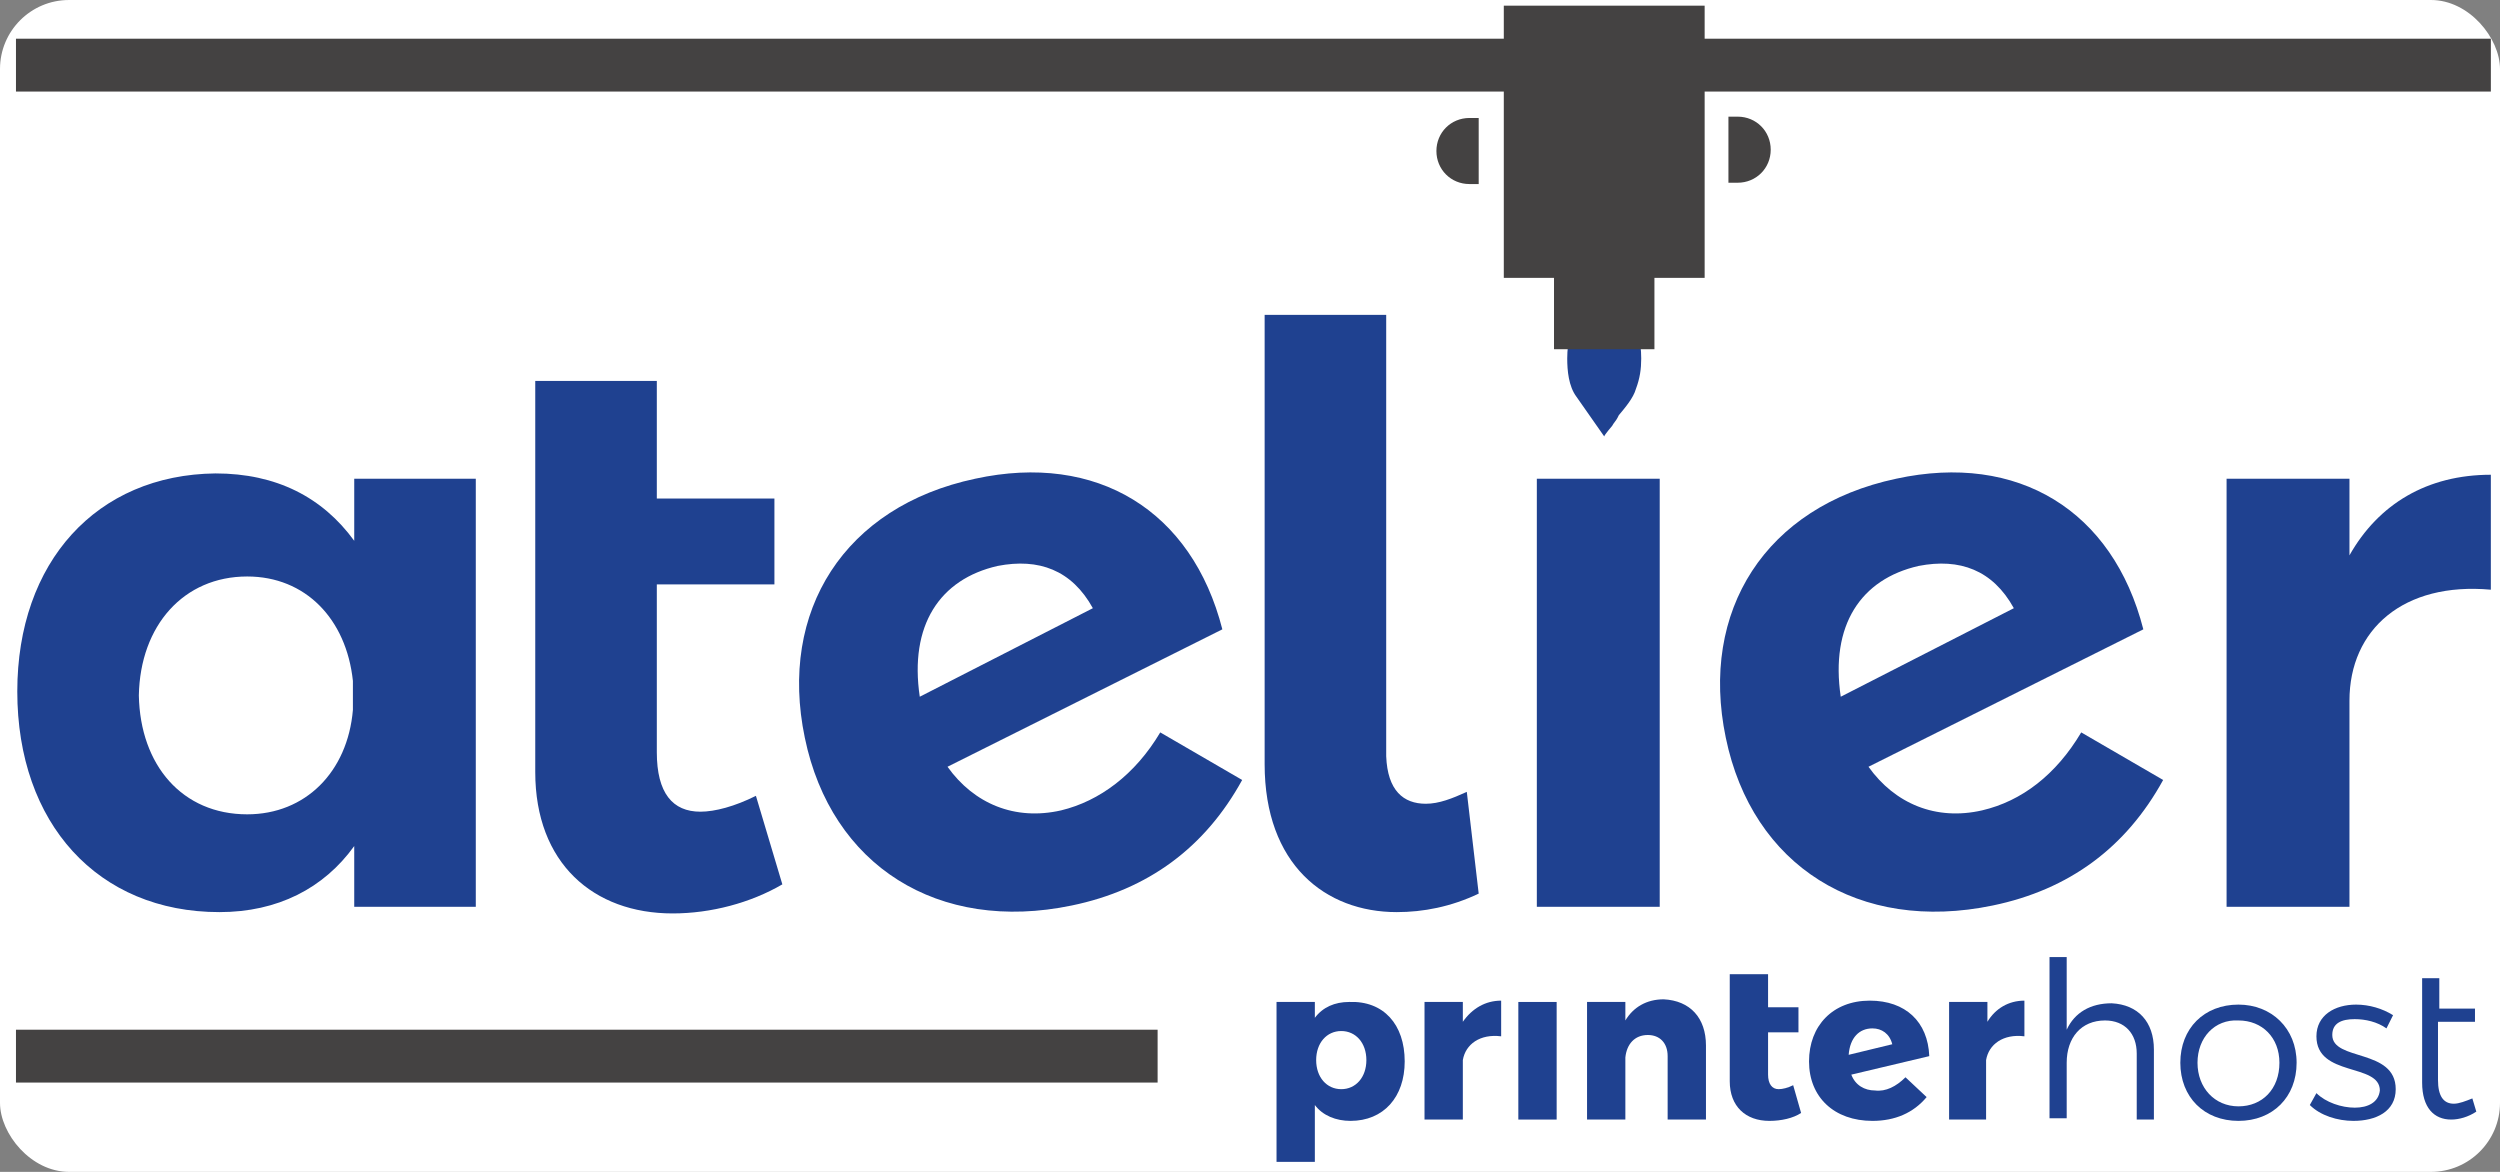 <?xml version="1.0" encoding="UTF-8" standalone="no"?>
<!-- Created with Inkscape (http://www.inkscape.org/) -->

<svg
   xmlns:dc="http://purl.org/dc/elements/1.1/"
   xmlns:cc="http://creativecommons.org/ns#"
   xmlns:rdf="http://www.w3.org/1999/02/22-rdf-syntax-ns#"
   xmlns:svg="http://www.w3.org/2000/svg"
   xmlns="http://www.w3.org/2000/svg"
   xmlns:sodipodi="http://sodipodi.sourceforge.net/DTD/sodipodi-0.dtd"
   xmlns:inkscape="http://www.inkscape.org/namespaces/inkscape"
   width="128"
   height="60"
   viewBox="0 0 33.867 15.875"
   version="1.1"
   id="svg232"
   inkscape:version="0.92.2 2405546, 2018-03-11"
   sodipodi:docname="logo.svg">
  <rect x="0" y="0" width="33.867" height="15.875" fill="#808080" stroke="none"/>
  <defs
     id="defs226" />
  <sodipodi:namedview
     id="base"
     pagecolor="#ffffff"
     bordercolor="#666666"
     borderopacity="1.0"
     inkscape:pageopacity="0.0"
     inkscape:pageshadow="2"
     inkscape:zoom="3.959798"
     inkscape:cx="43.791065"
     inkscape:cy="23.223501"
     inkscape:document-units="mm"
     inkscape:current-layer="layer1"
     showgrid="false"
     units="px"
     inkscape:window-width="1366"
     inkscape:window-height="721"
     inkscape:window-x="0"
     inkscape:window-y="18"
     inkscape:window-maximized="1" />
  <g
     inkscape:label="Layer 1"
     inkscape:groupmode="layer"
     id="layer1"
     transform="translate(0,-281.125)">
    <g
       id="g134">
      <rect
         ry="0.935"
         y="281.125"
         x="8.9009603e-07"
         height="15.875"
         width="33.867"
         id="rect330"
         style="opacity:1;fill:#ffffff;fill-opacity:1;stroke:none;stroke-width:0.471;stroke-miterlimit:4;stroke-dasharray:none;stroke-opacity:1" />
      <g
         transform="matrix(0.179,0,0,0.179,-8.322,270.05)"
         id="g68">
        <path
           style="fill:#1f4190"
           inkscape:connector-curvature="0"
           id="path14"
           d="m 82.5,98.1 v 32.4 h -9.2 v -4.6 c -2.3,3.2 -5.8,5 -10.2,5 -9.2,0 -15.3,-6.7 -15.3,-16.7 0,-9.8 6,-16.4 15,-16.5 4.6,0 8.1,1.8 10.5,5.1 v -4.7 z m -9.3,17.5 v -2.2 c -0.5,-4.7 -3.6,-7.9 -8,-7.9 -4.8,0 -8.1,3.7 -8.2,9 0.1,5.3 3.3,9 8.2,9 4.4,0 7.6,-3.2 8,-7.9 z"
           class="st5" />
        <path
           style="fill:#1f4190"
           inkscape:connector-curvature="0"
           id="path16"
           d="m 105.7,128.8 c -2.4,1.4 -5.4,2.2 -8.3,2.2 -6,0 -10.4,-3.8 -10.4,-10.7 V 90.7 h 9.2 v 8.9 h 8.9 v 6.5 h -8.9 v 12.7 c 0,3.1 1.2,4.5 3.3,4.5 1.1,0 2.6,-0.4 4.2,-1.2 z"
           class="st5" />
        <path
           style="fill:#1f4190"
           inkscape:connector-curvature="0"
           id="path18"
           d="m 154.4,122.7 c 1,0 2,-0.4 3.1,-0.9 l 0.9,7.7 c -2.1,1 -4.2,1.4 -6.2,1.4 -5.4,0 -10,-3.6 -10,-11.2 v -34 h 9.2 v 33.4 c 0.1,2.6 1.3,3.6 3,3.6 z"
           class="st5" />
        <path
           style="fill:#1f4190"
           inkscape:connector-curvature="0"
           id="path20"
           d="m 172.1,98.1 v 32.4 h -9.3 V 98.1 Z"
           class="st5" />
        <path
           style="fill:#1f4190"
           inkscape:connector-curvature="0"
           id="path22"
           d="m 204,117.3 6.2,3.6 c -2.8,5.1 -7.1,8.3 -12.9,9.5 -10.1,2.1 -18.2,-3 -20.2,-12.7 -2,-9.6 3,-17.5 12.9,-19.6 9.2,-2 16.4,2.4 18.7,11.4 l -20.8,10.4 c 2,2.8 5.1,4.1 8.6,3.3 3,-0.7 5.6,-2.7 7.5,-5.9 z m -18.2,-2.7 13.1,-6.7 c -1.6,-2.9 -4.1,-3.8 -7.2,-3.2 -4.4,1 -6.7,4.5 -5.9,9.9 z"
           class="st5" />
        <path
           style="fill:#1f4190"
           inkscape:connector-curvature="0"
           id="path24"
           d="m 134.3,117.3 6.2,3.6 c -2.8,5.1 -7.1,8.3 -12.9,9.5 -10.1,2.1 -18.2,-3 -20.2,-12.7 -2,-9.6 3,-17.5 12.9,-19.6 9.2,-2 16.4,2.4 18.7,11.4 l -20.8,10.4 c 2,2.8 5.1,4.1 8.6,3.3 2.9,-0.7 5.6,-2.7 7.5,-5.9 z m -18.2,-2.7 13.1,-6.7 c -1.6,-2.9 -4.1,-3.8 -7.2,-3.2 -4.4,1 -6.7,4.5 -5.9,9.9 z"
           class="st5" />
        <path
           style="fill:#1f4190"
           inkscape:connector-curvature="0"
           id="path26"
           d="m 235,97.8 v 8.7 c -6.6,-0.6 -10.7,3 -10.7,8.4 v 15.6 H 215 V 98.1 h 9.3 v 5.8 c 2.2,-3.9 5.9,-6.1 10.7,-6.1 z"
           class="st5" />
        <g
           id="g52">
          <g
             id="g50">
            <path
               style="fill:#1f4190"
               inkscape:connector-curvature="0"
               id="path28"
               d="m 152.8,142.2 c 0,2.7 -1.6,4.5 -4.1,4.5 -1.1,0 -2.1,-0.4 -2.7,-1.2 v 4.3 h -2.9 v -12.1 h 2.9 v 1.2 c 0.6,-0.8 1.5,-1.2 2.6,-1.2 2.6,-0.1 4.2,1.7 4.2,4.5 z m -2.9,-0.1 c 0,-1.3 -0.8,-2.2 -1.9,-2.2 -1.1,0 -1.9,0.9 -1.9,2.2 0,1.3 0.8,2.2 1.9,2.2 1.1,0 1.9,-0.9 1.9,-2.2 z"
               class="st5" />
            <path
               style="fill:#1f4190"
               inkscape:connector-curvature="0"
               id="path30"
               d="m 160.1,137.6 v 2.7 c -1.6,-0.2 -2.7,0.6 -2.9,1.8 v 4.5 h -2.9 v -8.9 h 2.9 v 1.5 c 0.7,-1 1.7,-1.6 2.9,-1.6 z"
               class="st5" />
            <path
               style="fill:#1f4190"
               inkscape:connector-curvature="0"
               id="path32"
               d="m 164.3,137.7 v 8.9 h -2.9 v -8.9 z"
               class="st5" />
            <path
               style="fill:#1f4190"
               inkscape:connector-curvature="0"
               id="path34"
               d="m 175.6,141 v 5.6 h -2.9 v -4.8 c 0,-1 -0.6,-1.6 -1.5,-1.6 -1,0 -1.6,0.7 -1.7,1.7 v 4.7 h -2.9 v -8.9 h 2.9 v 1.4 c 0.6,-1 1.6,-1.6 2.9,-1.6 2,0.1 3.2,1.4 3.2,3.5 z"
               class="st5" />
            <path
               style="fill:#1f4190"
               inkscape:connector-curvature="0"
               id="path36"
               d="m 182.8,146.1 c -0.6,0.4 -1.5,0.6 -2.4,0.6 -1.8,0 -3,-1.1 -3,-3 v -8.1 h 2.9 v 2.5 h 2.3 v 1.9 h -2.3 v 3.2 c 0,0.7 0.3,1.1 0.8,1.1 0.3,0 0.7,-0.1 1.1,-0.3 z"
               class="st5" />
            <path
               style="fill:#1f4190"
               inkscape:connector-curvature="0"
               id="path38"
               d="m 190.7,143.4 1.6,1.5 c -1,1.2 -2.4,1.8 -4.1,1.8 -2.9,0 -4.8,-1.8 -4.8,-4.5 0,-2.7 1.8,-4.6 4.6,-4.6 2.7,0 4.4,1.6 4.5,4.2 l -5.9,1.4 c 0.3,0.8 1,1.2 1.8,1.2 0.8,0.1 1.6,-0.3 2.3,-1 z m -4.3,-1.7 3.3,-0.8 c -0.2,-0.8 -0.8,-1.2 -1.5,-1.2 -1,0 -1.7,0.7 -1.8,2 z"
               class="st5" />
            <path
               style="fill:#1f4190"
               inkscape:connector-curvature="0"
               id="path40"
               d="m 199.7,137.6 v 2.7 c -1.6,-0.2 -2.7,0.6 -2.9,1.8 v 4.5 H 194 v -8.9 h 2.9 v 1.5 c 0.6,-1 1.6,-1.6 2.8,-1.6 z"
               class="st5" />
            <path
               style="fill:#1f4190"
               inkscape:connector-curvature="0"
               id="path42"
               d="m 209.5,141.3 v 5.3 h -1.3 v -5 c 0,-1.5 -0.9,-2.5 -2.4,-2.5 -1.8,0 -2.9,1.3 -2.9,3.2 v 4.2 h -1.3 v -12.2 h 1.3 v 5.5 c 0.6,-1.3 1.8,-2 3.4,-2 2,0.1 3.2,1.4 3.2,3.5 z"
               class="st5" />
            <path
               style="fill:#1f4190"
               inkscape:connector-curvature="0"
               id="path44"
               d="m 220.3,142.3 c 0,2.6 -1.8,4.4 -4.4,4.4 -2.6,0 -4.4,-1.8 -4.4,-4.4 0,-2.6 1.8,-4.4 4.4,-4.4 2.5,0 4.4,1.8 4.4,4.4 z m -7.5,0 c 0,1.9 1.3,3.3 3.1,3.3 1.8,0 3.1,-1.3 3.1,-3.3 0,-1.9 -1.3,-3.2 -3.1,-3.2 -1.8,-0.1 -3.1,1.3 -3.1,3.2 z"
               class="st5" />
            <path
               style="fill:#1f4190"
               inkscape:connector-curvature="0"
               id="path46"
               d="m 224.7,139 c -1,0 -1.7,0.3 -1.7,1.2 0,2 4.8,1 4.8,4.1 0,1.7 -1.5,2.4 -3.2,2.4 -1.2,0 -2.5,-0.4 -3.3,-1.2 l 0.5,-0.9 c 0.7,0.7 1.9,1.1 2.9,1.1 1,0 1.8,-0.4 1.9,-1.3 0,-2.1 -4.8,-1 -4.8,-4.1 0,-1.6 1.4,-2.4 3,-2.4 1,0 2,0.3 2.8,0.8 l -0.5,1 c -0.7,-0.5 -1.6,-0.7 -2.4,-0.7 z"
               class="st5" />
            <path
               style="fill:#1f4190"
               inkscape:connector-curvature="0"
               id="path48"
               d="m 233.9,146 c -0.6,0.4 -1.3,0.6 -1.9,0.6 -1.3,0 -2.2,-0.9 -2.2,-2.8 v -7.9 h 1.3 v 2.3 h 2.7 v 1 H 231 v 4.4 c 0,1.2 0.4,1.8 1.2,1.8 0.4,0 0.9,-0.2 1.4,-0.4 z"
               class="st5" />
          </g>
        </g>
        <rect
           style="fill:#444242"
           id="rect54"
           height="4"
           width="187.3"
           class="st6"
           y="64.8"
           x="47.7" />
        <rect
           style="fill:#444242"
           id="rect56"
           height="4"
           width="86.4"
           class="st6"
           y="139.8"
           x="47.7" />
        <path
           style="fill:#1f4190"
           inkscape:connector-curvature="0"
           id="path58"
           d="m 170.7,89 c 0,-2.7 -1.3,-4.8 -2.8,-4.8 -1.5,0 -2.8,2.2 -2.8,4.8 0,0.9 0.1,2.1 0.7,2.9 0.7,1 1.4,2 2.1,3 0,-0.1 0.6,-0.8 0.6,-0.8 0.1,-0.2 0.3,-0.4 0.4,-0.6 l 0.1,-0.2 c 0.5,-0.6 1.1,-1.3 1.3,-2 0.3,-0.8 0.4,-1.5 0.4,-2.3 z"
           class="st5" />
        <path
           style="fill:#444242"
           inkscape:connector-curvature="0"
           id="path60"
           d="m 158.4,70.8 h -0.7 c -1.4,0 -2.5,1.1 -2.5,2.5 0,1.4 1.1,2.5 2.5,2.5 h 0.7 z"
           class="st6" />
        <path
           style="fill:#444242"
           inkscape:connector-curvature="0"
           id="path62"
           d="m 177.3,75.7 h 0.7 c 1.4,0 2.5,-1.1 2.5,-2.5 0,-1.4 -1.1,-2.5 -2.5,-2.5 h -0.7 z"
           class="st6" />
        <rect
           style="fill:#444242"
           id="rect64"
           height="20.6"
           width="15.2"
           class="st6"
           y="62.3"
           x="160.3" />
        <rect
           style="fill:#444242"
           id="rect66"
           height="6"
           width="7.6"
           class="st6"
           y="82.3"
           x="164.1" />
      </g>
    </g>
  </g>
</svg>
